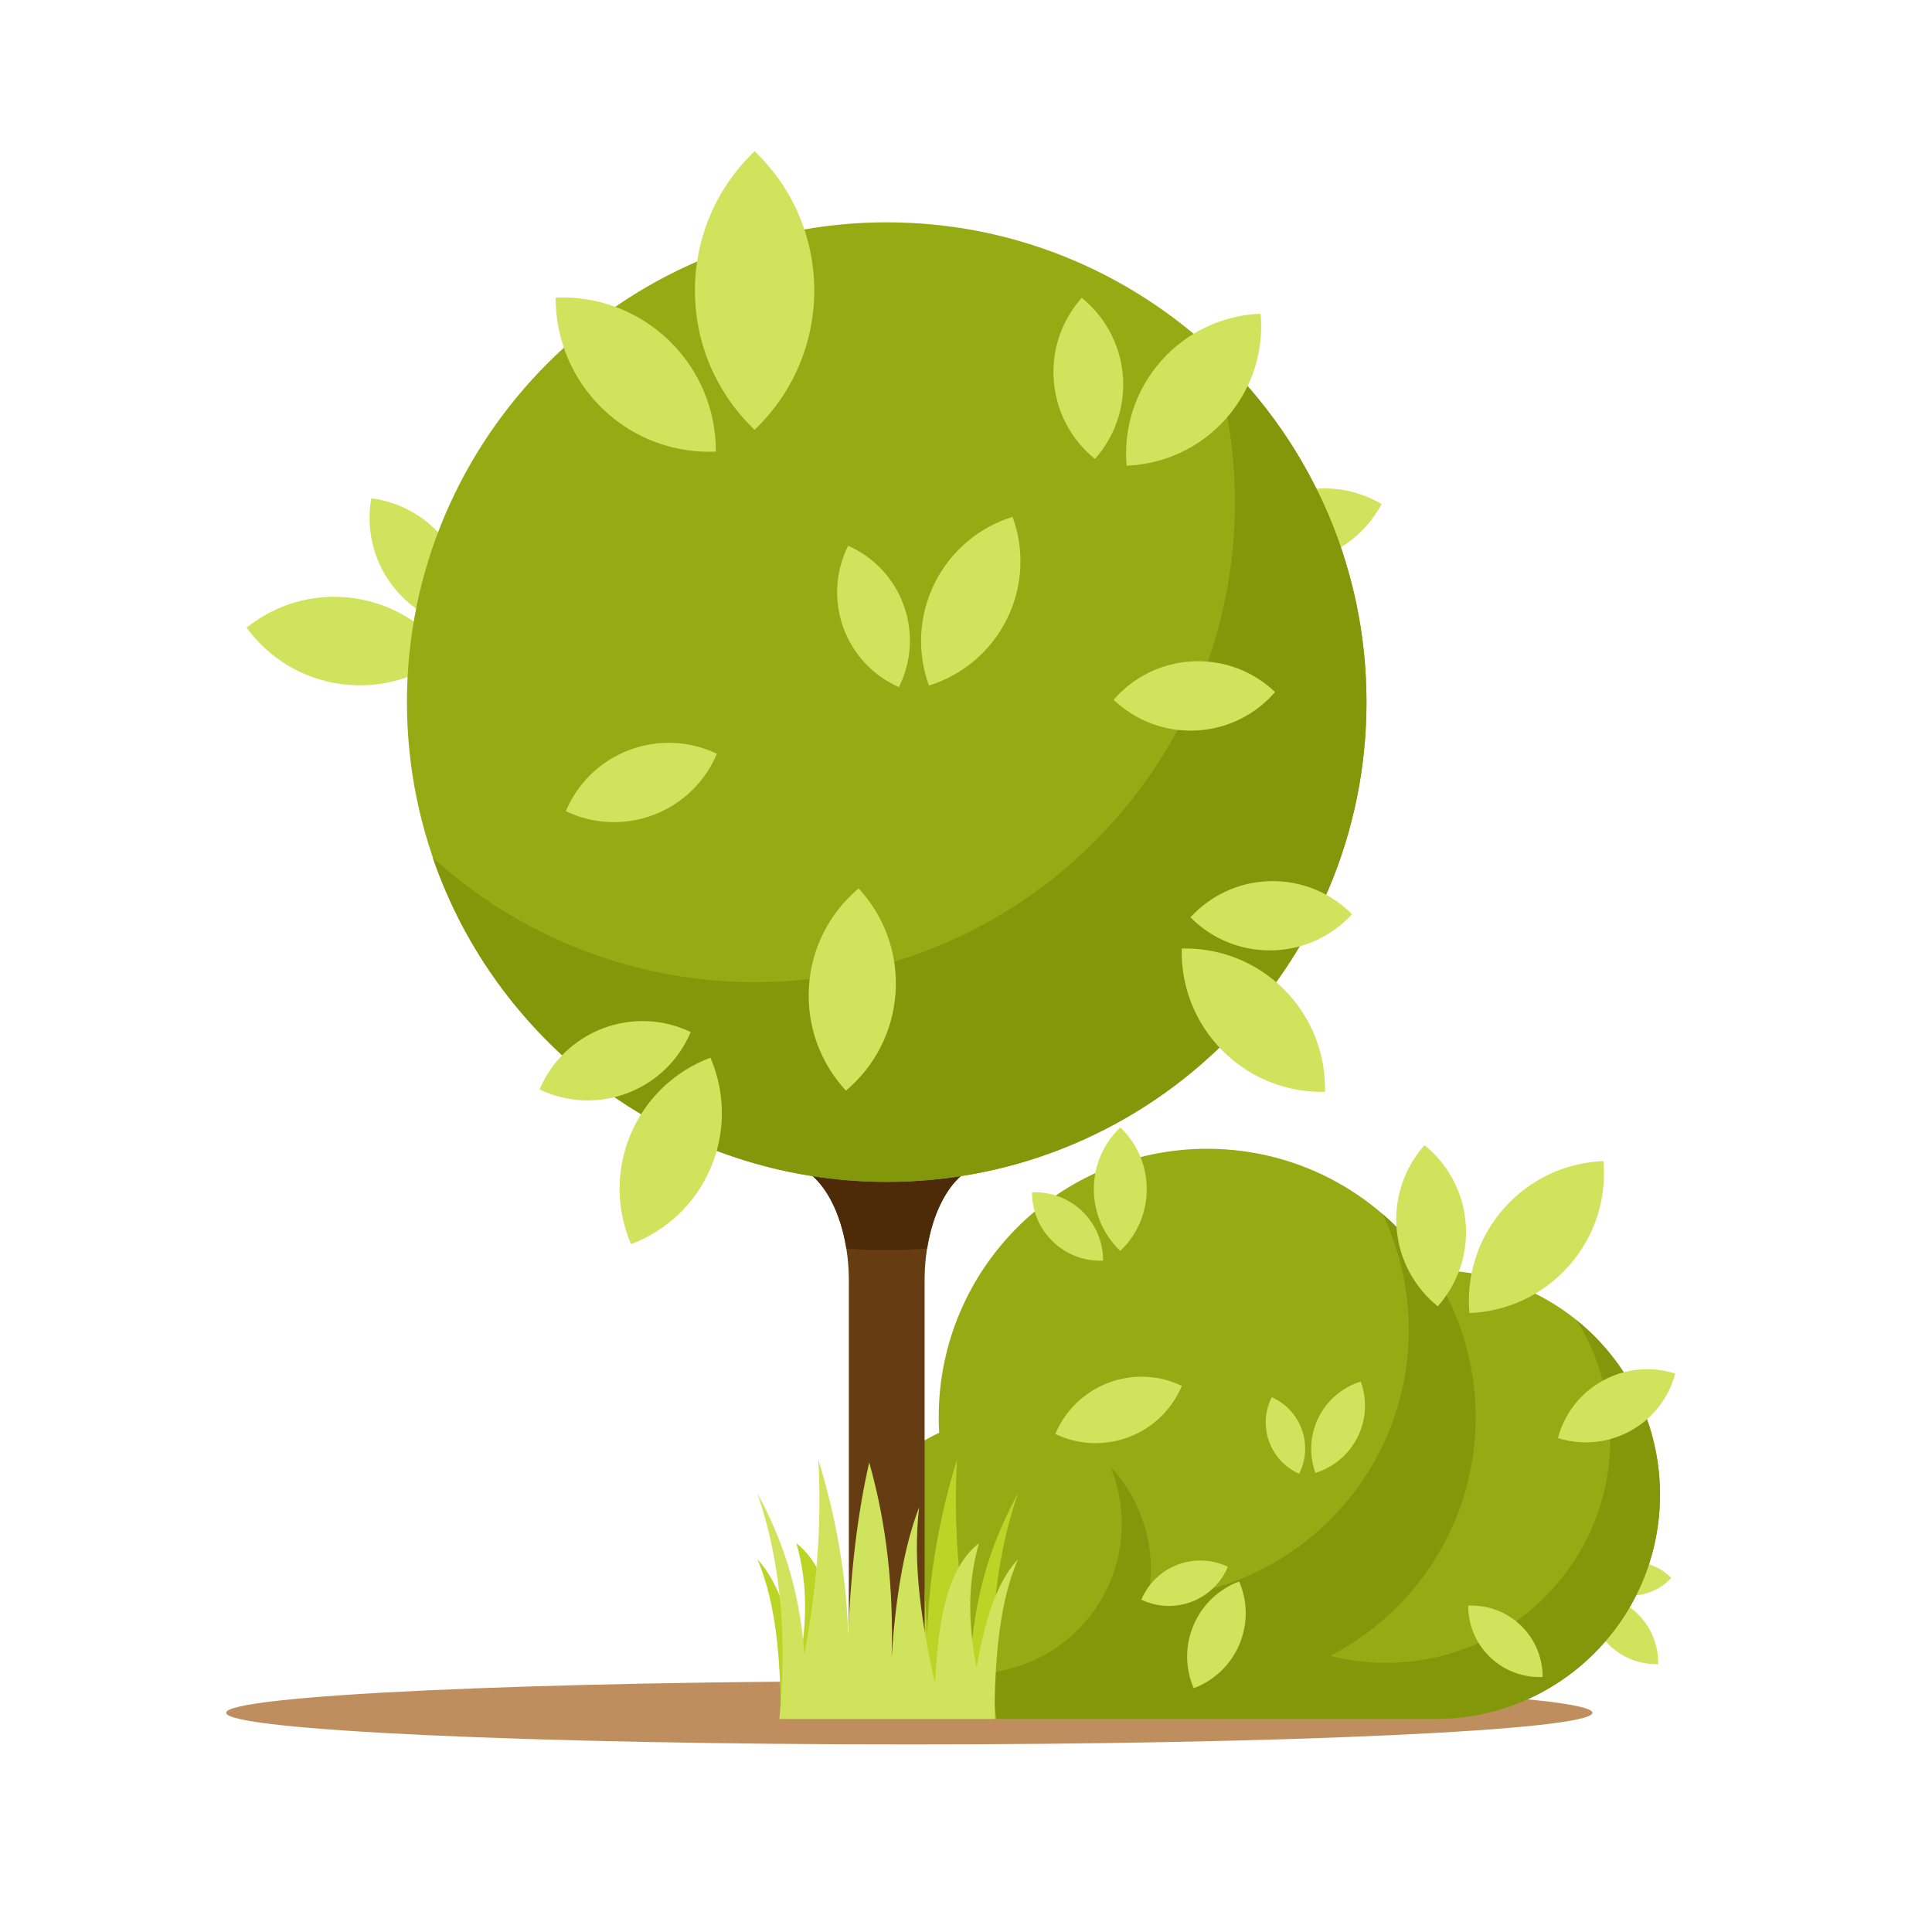 <?xml version="1.0" encoding="UTF-8" standalone="no"?>
<!-- Created with Inkscape (http://www.inkscape.org/) -->

<svg
   version="1.1"
   id="svg806"
   width="880"
   height="880"
   viewBox="0 0 880 880"
   sodipodi:docname="bush-tree-clipart-vector-pdv.svg"
   inkscape:version="1.2 (dc2aedaf03, 2022-05-15)"
   xmlns:inkscape="http://www.inkscape.org/namespaces/inkscape"
   xmlns:sodipodi="http://sodipodi.sourceforge.net/DTD/sodipodi-0.dtd"
   xmlns="http://www.w3.org/2000/svg"
   xmlns:svg="http://www.w3.org/2000/svg">
  <defs
     id="defs810">
    <clipPath
       clipPathUnits="userSpaceOnUse"
       id="clipPath822">
      <path
         d="M 0,660 H 660 V 0 H 0 Z"
         id="path820" />
    </clipPath>
  </defs>
  <sodipodi:namedview
     id="namedview808"
     pagecolor="#ffffff"
     bordercolor="#000000"
     borderopacity="0.25"
     inkscape:showpageshadow="2"
     inkscape:pageopacity="0.0"
     inkscape:pagecheckerboard="0"
     inkscape:deskcolor="#d1d1d1"
     showgrid="false"
     inkscape:zoom="0.95113636"
     inkscape:cx="441.05137"
     inkscape:cy="440.52569"
     inkscape:window-width="1920"
     inkscape:window-height="1017"
     inkscape:window-x="-8"
     inkscape:window-y="-8"
     inkscape:window-maximized="1"
     inkscape:current-layer="g814">
    <inkscape:page
       x="0"
       y="0"
       id="page812"
       width="880"
       height="880" />
  </sodipodi:namedview>
  <g
     id="g814"
     inkscape:groupmode="layer"
     inkscape:label="Page 1"
     transform="matrix(1.333,0,0,-1.333,0,880)">
    <g
       id="g816">
      <g
         id="g818"
         clip-path="url(#clipPath822)">
        <g
           id="g824"
           transform="translate(310.707,64.092)">
          <path
             d="m 0,0 c 128.566,0 233.424,4.861 233.424,10.819 0,5.959 -104.858,10.819 -233.424,10.819 -128.563,0 -233.423,-4.86 -233.423,-10.819 C -233.423,4.861 -128.563,0 0,0"
             style="fill:#bf8e5e;fill-opacity:1;fill-rule:evenodd;stroke:none"
             id="path826" />
        </g>
        <g
           id="g828"
           transform="translate(571.082,121)">
          <path
             d="m 0,0 c -3.443,3.476 -8.249,5.592 -13.529,5.49 -5.28,-0.101 -10,-2.4 -13.309,-6.007 3.445,-3.475 8.251,-5.591 13.531,-5.49 5.279,0.102 10,2.401 13.307,6.007 m -4.499,-29.487 c -6.132,-0.146 -12.311,2.123 -16.988,6.803 -4.68,4.683 -6.944,10.863 -6.796,16.995 6.133,0.144 12.31,-2.122 16.989,-6.804 4.678,-4.682 6.944,-10.862 6.795,-16.994"
             style="fill:#cfe35d;fill-opacity:1;fill-rule:evenodd;stroke:none"
             id="path830" />
        </g>
        <g
           id="g832"
           transform="translate(490.594,226.068)">
          <path
             d="m 0,0 c 42.32,0 76.629,-34.309 76.629,-76.629 0,-42.322 -34.309,-76.63 -76.629,-76.63 h -148.505 c -28.264,0 -51.176,22.91 -51.176,51.175 0,20.709 12.304,38.545 29.999,46.598 -0.1,1.758 -0.156,3.529 -0.156,5.312 0,50.663 41.069,91.733 91.734,91.733 32.15,0 60.432,-16.541 76.812,-41.575 C -0.861,-0.009 -0.433,0 0,0"
             style="fill:#94ab13;fill-opacity:1;fill-rule:evenodd;stroke:none"
             id="path834" />
        </g>
        <g
           id="g836"
           transform="translate(538.725,209.062)">
          <path
             d="m 0,0 c 17.381,-14.049 28.498,-35.535 28.498,-59.623 0,-42.322 -34.309,-76.63 -76.629,-76.63 h -148.505 c -21.375,0 -39.685,13.106 -47.343,31.717 9.34,-9.994 22.636,-16.244 37.396,-16.244 28.262,0 51.173,22.912 51.173,51.174 0,6.889 -1.363,13.458 -3.833,19.457 8.547,-9.146 13.78,-21.427 13.78,-34.929 0,-3.402 -0.336,-6.727 -0.968,-9.943 49.44,1.4 89.088,41.915 89.088,91.693 0,14.191 -3.223,27.629 -8.975,39.624 19.484,-16.822 31.817,-41.703 31.817,-69.464 0,-35.496 -20.16,-66.281 -49.655,-81.532 6.099,-1.564 12.49,-2.395 19.077,-2.395 42.322,0 76.63,34.307 76.63,76.629 C 11.551,-25.61 7.318,-11.743 0,0"
             style="fill:#82970a;fill-opacity:1;fill-rule:evenodd;stroke:none"
             id="path838" />
        </g>
        <g
           id="g840"
           transform="translate(340.315,72.81)">
          <path
             d="M 0,0 C -2.569,26.746 -0.839,52.594 7.502,77.067 -0.538,62.233 -6.855,45.187 -8.525,22.165 -12.732,44.331 -14.549,66.496 -13.3,88.661 -19.39,68.88 -22.896,48.882 -23.529,28.645 c -0.815,21.687 -3.166,41.397 -7.161,58.994 -6.164,-21.686 -8.331,-43.903 -7.673,-66.496 -1.297,19.489 -3.99,37.118 -9.379,51.15 2.291,-19.573 -0.914,-39.876 -5.454,-60.359 -0.95,21.187 -4.04,39.646 -15.006,48.084 4.298,-14.746 3.382,-28.794 0.852,-42.627 -2.676,15.172 -6.466,28.827 -14.151,37.17 6.564,-15.413 7.848,-34.592 8.029,-54.561 z"
             style="fill:#bad526;fill-opacity:1;fill-rule:evenodd;stroke:none"
             id="path842" />
        </g>
        <g
           id="g844"
           transform="translate(315.938,222.642)">
          <path
             d="M 0,0 V -142.533 H -25.891 V 0 c 0,21.872 -9.91,39.713 -22.062,39.713 h -0.361 v 75.726 H 22.423 V 39.713 H 22.062 C 9.911,39.713 0,21.872 0,0"
             style="fill:#663c12;fill-opacity:1;fill-rule:evenodd;stroke:none"
             id="path846" />
        </g>
        <g
           id="g848"
           transform="translate(289.203,233.527)">
          <path
             d="m 0,0 c -2.642,16.608 -11.162,28.827 -21.218,28.827 h -0.36 v 75.727 H 49.158 V 28.827 h -0.36 C 38.742,28.827 30.222,16.608 27.58,0 23.026,-0.332 18.43,-0.508 13.789,-0.508 9.151,-0.508 4.555,-0.332 0,0"
             style="fill:#4d2b08;fill-opacity:1;fill-rule:evenodd;stroke:none"
             id="path850" />
        </g>
        <g
           id="g852"
           transform="translate(126.876,489.893)">
          <path
             d="m 0,0 c 9.988,-1.29 19.451,-6.509 25.881,-15.27 6.428,-8.761 8.565,-19.355 6.798,-29.271 -9.989,1.29 -19.452,6.509 -25.881,15.27 C 0.369,-20.508 -1.768,-9.916 0,0 m -42.612,-44.196 c 7.424,-10.212 18.853,-17.483 32.354,-19.287 13.501,-1.803 26.44,2.212 36.283,10.116 -7.424,10.211 -18.852,17.484 -32.354,19.287 -13.5,1.804 -26.438,-2.213 -36.283,-10.116"
             style="fill:#cfe35d;fill-opacity:1;fill-rule:evenodd;stroke:none"
             id="path854" />
        </g>
        <g
           id="g856"
           transform="translate(418.908,472.929)">
          <path
             d="m 0,0 c 8.67,-5.128 19.342,-6.834 29.798,-3.88 10.458,2.954 18.66,9.989 23.367,18.893 -8.669,5.128 -19.341,6.836 -29.798,3.882 C 12.908,15.942 4.707,8.904 0,0"
             style="fill:#cfe35d;fill-opacity:1;fill-rule:evenodd;stroke:none"
             id="path858" />
        </g>
        <g
           id="g860"
           transform="translate(302.994,256.322)">
          <path
             d="M 0,0 C 90.292,0.001 163.936,73.645 163.936,163.938 163.936,254.23 90.292,327.875 0,327.875 -90.294,327.875 -163.937,254.23 -163.937,163.938 -163.937,73.645 -90.294,0 0,0"
             style="fill:#94ab13;fill-opacity:1;fill-rule:evenodd;stroke:none"
             id="path862" />
        </g>
        <g
           id="g864"
           transform="translate(413.179,541.646)">
          <path
             d="m 0,0 c 33.019,-29.99 53.751,-73.267 53.751,-121.386 0,-90.54 -73.396,-163.937 -163.937,-163.938 -71.937,0 -133.045,46.337 -155.124,110.788 29.111,-26.437 67.768,-42.55 110.188,-42.55 90.54,0 163.937,73.398 163.937,163.939 C 8.815,-34.545 5.709,-16.669 0,0"
             style="fill:#82970a;fill-opacity:1;fill-rule:evenodd;stroke:none"
             id="path866" />
        </g>
        <g
           id="g868"
           transform="translate(189.875,558.479)">
          <path
             d="m 0,0 c -0.06,-13.845 5.328,-27.687 16.094,-38.041 10.767,-10.354 24.811,-15.194 38.641,-14.593 0.06,13.845 -5.327,27.689 -16.092,38.042 C 27.874,-4.239 13.831,0.602 0,0 M 67.974,50.009 C 80.532,38.035 88.359,21.142 88.359,2.417 c 0,-18.722 -7.827,-35.618 -20.385,-47.591 -12.561,11.973 -20.39,28.869 -20.39,47.591 0,18.725 7.829,35.618 20.39,47.592"
             style="fill:#cfe35d;fill-opacity:1;fill-rule:evenodd;stroke:none"
             id="path870" />
        </g>
        <g
           id="g872"
           transform="translate(369.62,558.399)">
          <path
             d="m 0,0 c -6.696,-7.523 -10.421,-17.668 -9.531,-28.499 0.889,-10.83 6.22,-20.23 14.054,-26.559 6.697,7.523 10.422,17.667 9.532,28.498 C 13.164,-15.729 7.834,-6.329 0,0 M 61.15,-5.437 C 62.239,-18.014 58.376,-30.999 49.364,-41.212 40.353,-51.426 27.95,-56.875 15.335,-57.36 c -1.089,12.576 2.773,25.561 11.786,35.775 9.013,10.213 21.414,15.663 34.029,16.148"
             style="fill:#cfe35d;fill-opacity:1;fill-rule:evenodd;stroke:none"
             id="path874" />
        </g>
        <g
           id="g876"
           transform="translate(461.998,347.78)">
          <path
             d="m 0,0 c -7.089,7.155 -16.978,11.509 -27.844,11.299 -10.865,-0.209 -20.581,-4.94 -27.389,-12.364 7.087,-7.154 16.98,-11.507 27.845,-11.297 C -16.523,-12.153 -6.807,-7.424 0,0 m -9.262,-60.69 c -12.62,-0.296 -25.336,4.371 -34.965,14.006 -9.626,9.636 -14.287,22.354 -13.982,34.975 12.622,0.296 25.337,-4.371 34.966,-14.005 9.629,-9.636 14.289,-22.355 13.981,-34.976"
             style="fill:#cfe35d;fill-opacity:1;fill-rule:evenodd;stroke:none"
             id="path878" />
        </g>
        <g
           id="g880"
           transform="translate(184.383,287.891)">
          <path
             d="M 0,0 C 3.904,9.282 11.457,17.014 21.615,20.876 31.772,24.737 42.553,23.975 51.638,19.629 47.733,10.347 40.182,2.615 30.023,-1.246 19.867,-5.107 9.087,-4.345 0,0 m 31.245,-52.848 c 11.819,4.436 21.875,13.514 27.208,26.046 5.338,12.534 4.914,26.073 -0.081,37.666 C 46.554,6.43 36.498,-2.647 31.161,-15.181 25.825,-27.713 26.25,-41.252 31.245,-52.848"
             style="fill:#cfe35d;fill-opacity:1;fill-rule:evenodd;stroke:none"
             id="path882" />
        </g>
        <g
           id="g884"
           transform="translate(193.334,382.983)">
          <path
             d="M 0,0 C 9.086,-4.346 19.867,-5.107 30.022,-1.246 40.181,2.615 47.733,10.346 51.64,19.629 42.554,23.974 31.772,24.737 21.615,20.876 11.456,17.014 3.906,9.283 0,0"
             style="fill:#cfe35d;fill-opacity:1;fill-rule:evenodd;stroke:none"
             id="path886" />
        </g>
        <g
           id="g888"
           transform="translate(289.054,287.494)">
          <path
             d="M 0,0 C 9.665,8.119 16.118,20.032 16.97,33.627 17.823,47.221 12.909,59.843 4.336,69.11 -5.329,60.987 -11.782,49.078 -12.636,35.483 -13.488,21.889 -8.575,9.266 0,0"
             style="fill:#cfe35d;fill-opacity:1;fill-rule:evenodd;stroke:none"
             id="path890" />
        </g>
        <g
           id="g892"
           transform="translate(380.518,421.041)">
          <path
             d="M 0,0 C 7.291,-6.948 17.304,-11.015 28.158,-10.494 39.013,-9.972 48.59,-4.965 55.181,2.651 47.888,9.599 37.877,13.666 27.022,13.144 16.168,12.623 6.593,7.616 0,0"
             style="fill:#cfe35d;fill-opacity:1;fill-rule:evenodd;stroke:none"
             id="path894" />
        </g>
        <g
           id="g896"
           transform="translate(289.81,473.688)">
          <path
             d="M 0,0 C 8.56,-3.789 15.61,-10.939 19.023,-20.443 22.434,-29.949 21.54,-39.951 17.346,-48.318 8.787,-44.529 1.734,-37.379 -1.678,-27.874 -5.088,-18.37 -4.194,-8.367 0,0 m 56.19,9.875 c 4.011,-11.024 3.678,-23.608 -1.944,-34.949 -5.625,-11.34 -15.44,-19.221 -26.644,-22.702 -4.011,11.026 -3.678,23.609 1.946,34.949 C 35.17,-1.486 44.985,6.396 56.19,9.875"
             style="fill:#cfe35d;fill-opacity:1;fill-rule:evenodd;stroke:none"
             id="path898" />
        </g>
        <g
           id="g900"
           transform="translate(266.316,72.81)">
          <path
             d="M 0,0 C 2.57,26.746 0.839,52.594 -7.503,77.067 0.537,62.233 6.853,45.187 8.525,22.165 12.732,44.331 14.547,66.496 13.3,88.661 19.39,68.88 22.895,48.882 23.53,28.645 c 0.814,21.687 3.163,41.397 7.16,58.994 6.162,-21.686 8.331,-43.903 7.672,-66.496 1.298,19.489 3.99,37.118 9.38,51.15 C 45.45,52.72 48.654,32.417 53.196,11.934 54.143,33.121 57.236,51.58 68.202,60.018 63.903,45.272 64.82,31.224 67.349,17.391 70.025,32.563 73.816,46.218 81.5,54.561 74.936,39.148 73.653,19.969 73.471,0 Z"
             style="fill:#cfe35d;fill-opacity:1;fill-rule:evenodd;stroke:none"
             id="path902" />
        </g>
        <g
           id="g904"
           transform="translate(352.651,252.755)">
          <path
             d="m 0,0 c -0.026,-6.14 2.364,-12.28 7.139,-16.873 4.775,-4.593 11.004,-6.74 17.139,-6.472 0.027,6.14 -2.363,12.28 -7.138,16.872 C 12.363,-1.88 6.135,0.268 0,0 m 30.148,22.182 c 5.573,-5.311 9.044,-12.805 9.044,-21.111 0,-8.303 -3.471,-15.797 -9.044,-21.108 -5.57,5.311 -9.043,12.805 -9.043,21.108 0,8.306 3.473,15.8 9.043,21.111"
             style="fill:#cfe35d;fill-opacity:1;fill-rule:evenodd;stroke:none"
             id="path906" />
        </g>
        <g
           id="g908"
           transform="translate(389.999,113.557)">
          <path
             d="m 0,0 c 2.236,5.314 6.56,9.739 12.374,11.95 5.816,2.212 11.988,1.776 17.19,-0.713 C 27.327,5.923 23.004,1.498 17.189,-0.714 11.373,-2.925 5.201,-2.488 0,0 m 17.888,-30.256 c 6.767,2.538 12.522,7.735 15.578,14.911 C 36.521,-8.17 36.278,-0.419 33.42,6.22 26.651,3.68 20.896,-1.518 17.841,-8.691 c -3.056,-7.175 -2.814,-14.928 0.047,-21.565"
             style="fill:#cfe35d;fill-opacity:1;fill-rule:evenodd;stroke:none"
             id="path910" />
        </g>
        <g
           id="g912"
           transform="translate(486.758,268.853)">
          <path
             d="m 0,0 c -6.696,-7.522 -10.421,-17.667 -9.531,-28.499 0.891,-10.828 6.221,-20.23 14.054,-26.558 6.697,7.523 10.423,17.666 9.532,28.498 C 13.165,-15.729 7.835,-6.328 0,0 m 61.15,-5.437 c 1.089,-12.576 -2.774,-25.56 -11.786,-35.774 -9.011,-10.214 -21.413,-15.663 -34.029,-16.148 -1.088,12.576 2.773,25.561 11.786,35.775 9.013,10.214 21.415,15.662 34.029,16.147"
             style="fill:#cfe35d;fill-opacity:1;fill-rule:evenodd;stroke:none"
             id="path914" />
        </g>
        <g
           id="g916"
           transform="translate(501.69,111.526)">
          <path
             d="m 0,0 c -0.019,-6.425 2.491,-12.845 7.494,-17.641 5.005,-4.796 11.525,-7.035 17.943,-6.745 0.017,6.424 -2.493,12.845 -7.497,17.641 C 12.937,-1.948 6.417,0.288 0,0"
             style="fill:#cfe35d;fill-opacity:1;fill-rule:evenodd;stroke:none"
             id="path918" />
        </g>
        <g
           id="g920"
           transform="translate(360.601,170.171)">
          <path
             d="m 0,0 c 7.609,-3.64 16.64,-4.277 25.148,-1.043 8.507,3.234 14.831,9.709 18.104,17.484 -7.61,3.64 -16.641,4.278 -25.148,1.043 C 9.597,14.25 3.272,7.774 0,0"
             style="fill:#cfe35d;fill-opacity:1;fill-rule:evenodd;stroke:none"
             id="path922" />
        </g>
        <g
           id="g924"
           transform="translate(532.347,168.781)">
          <path
             d="M 0,0 C 7.952,-2.516 16.878,-1.897 24.762,2.439 32.645,6.776 37.946,13.986 40.077,22.048 32.126,24.562 23.2,23.945 15.316,19.608 7.434,15.271 2.132,8.062 0,0"
             style="fill:#cfe35d;fill-opacity:1;fill-rule:evenodd;stroke:none"
             id="path926" />
        </g>
        <g
           id="g928"
           transform="translate(434.543,182.738)">
          <path
             d="m 0,0 c 4.633,-2.05 8.451,-5.921 10.298,-11.068 1.847,-5.146 1.363,-10.562 -0.906,-15.091 -4.634,2.051 -8.454,5.922 -10.301,11.068 C -2.755,-9.945 -2.271,-4.529 0,0 m 30.423,5.348 c 2.17,-5.969 1.99,-12.783 -1.055,-18.923 -3.044,-6.14 -8.358,-10.407 -14.424,-12.29 -2.172,5.968 -1.992,12.781 1.053,18.922 3.045,6.137 8.359,10.405 14.426,12.291"
             style="fill:#cfe35d;fill-opacity:1;fill-rule:evenodd;stroke:none"
             id="path930" />
        </g>
      </g>
    </g>
  </g>
</svg>
